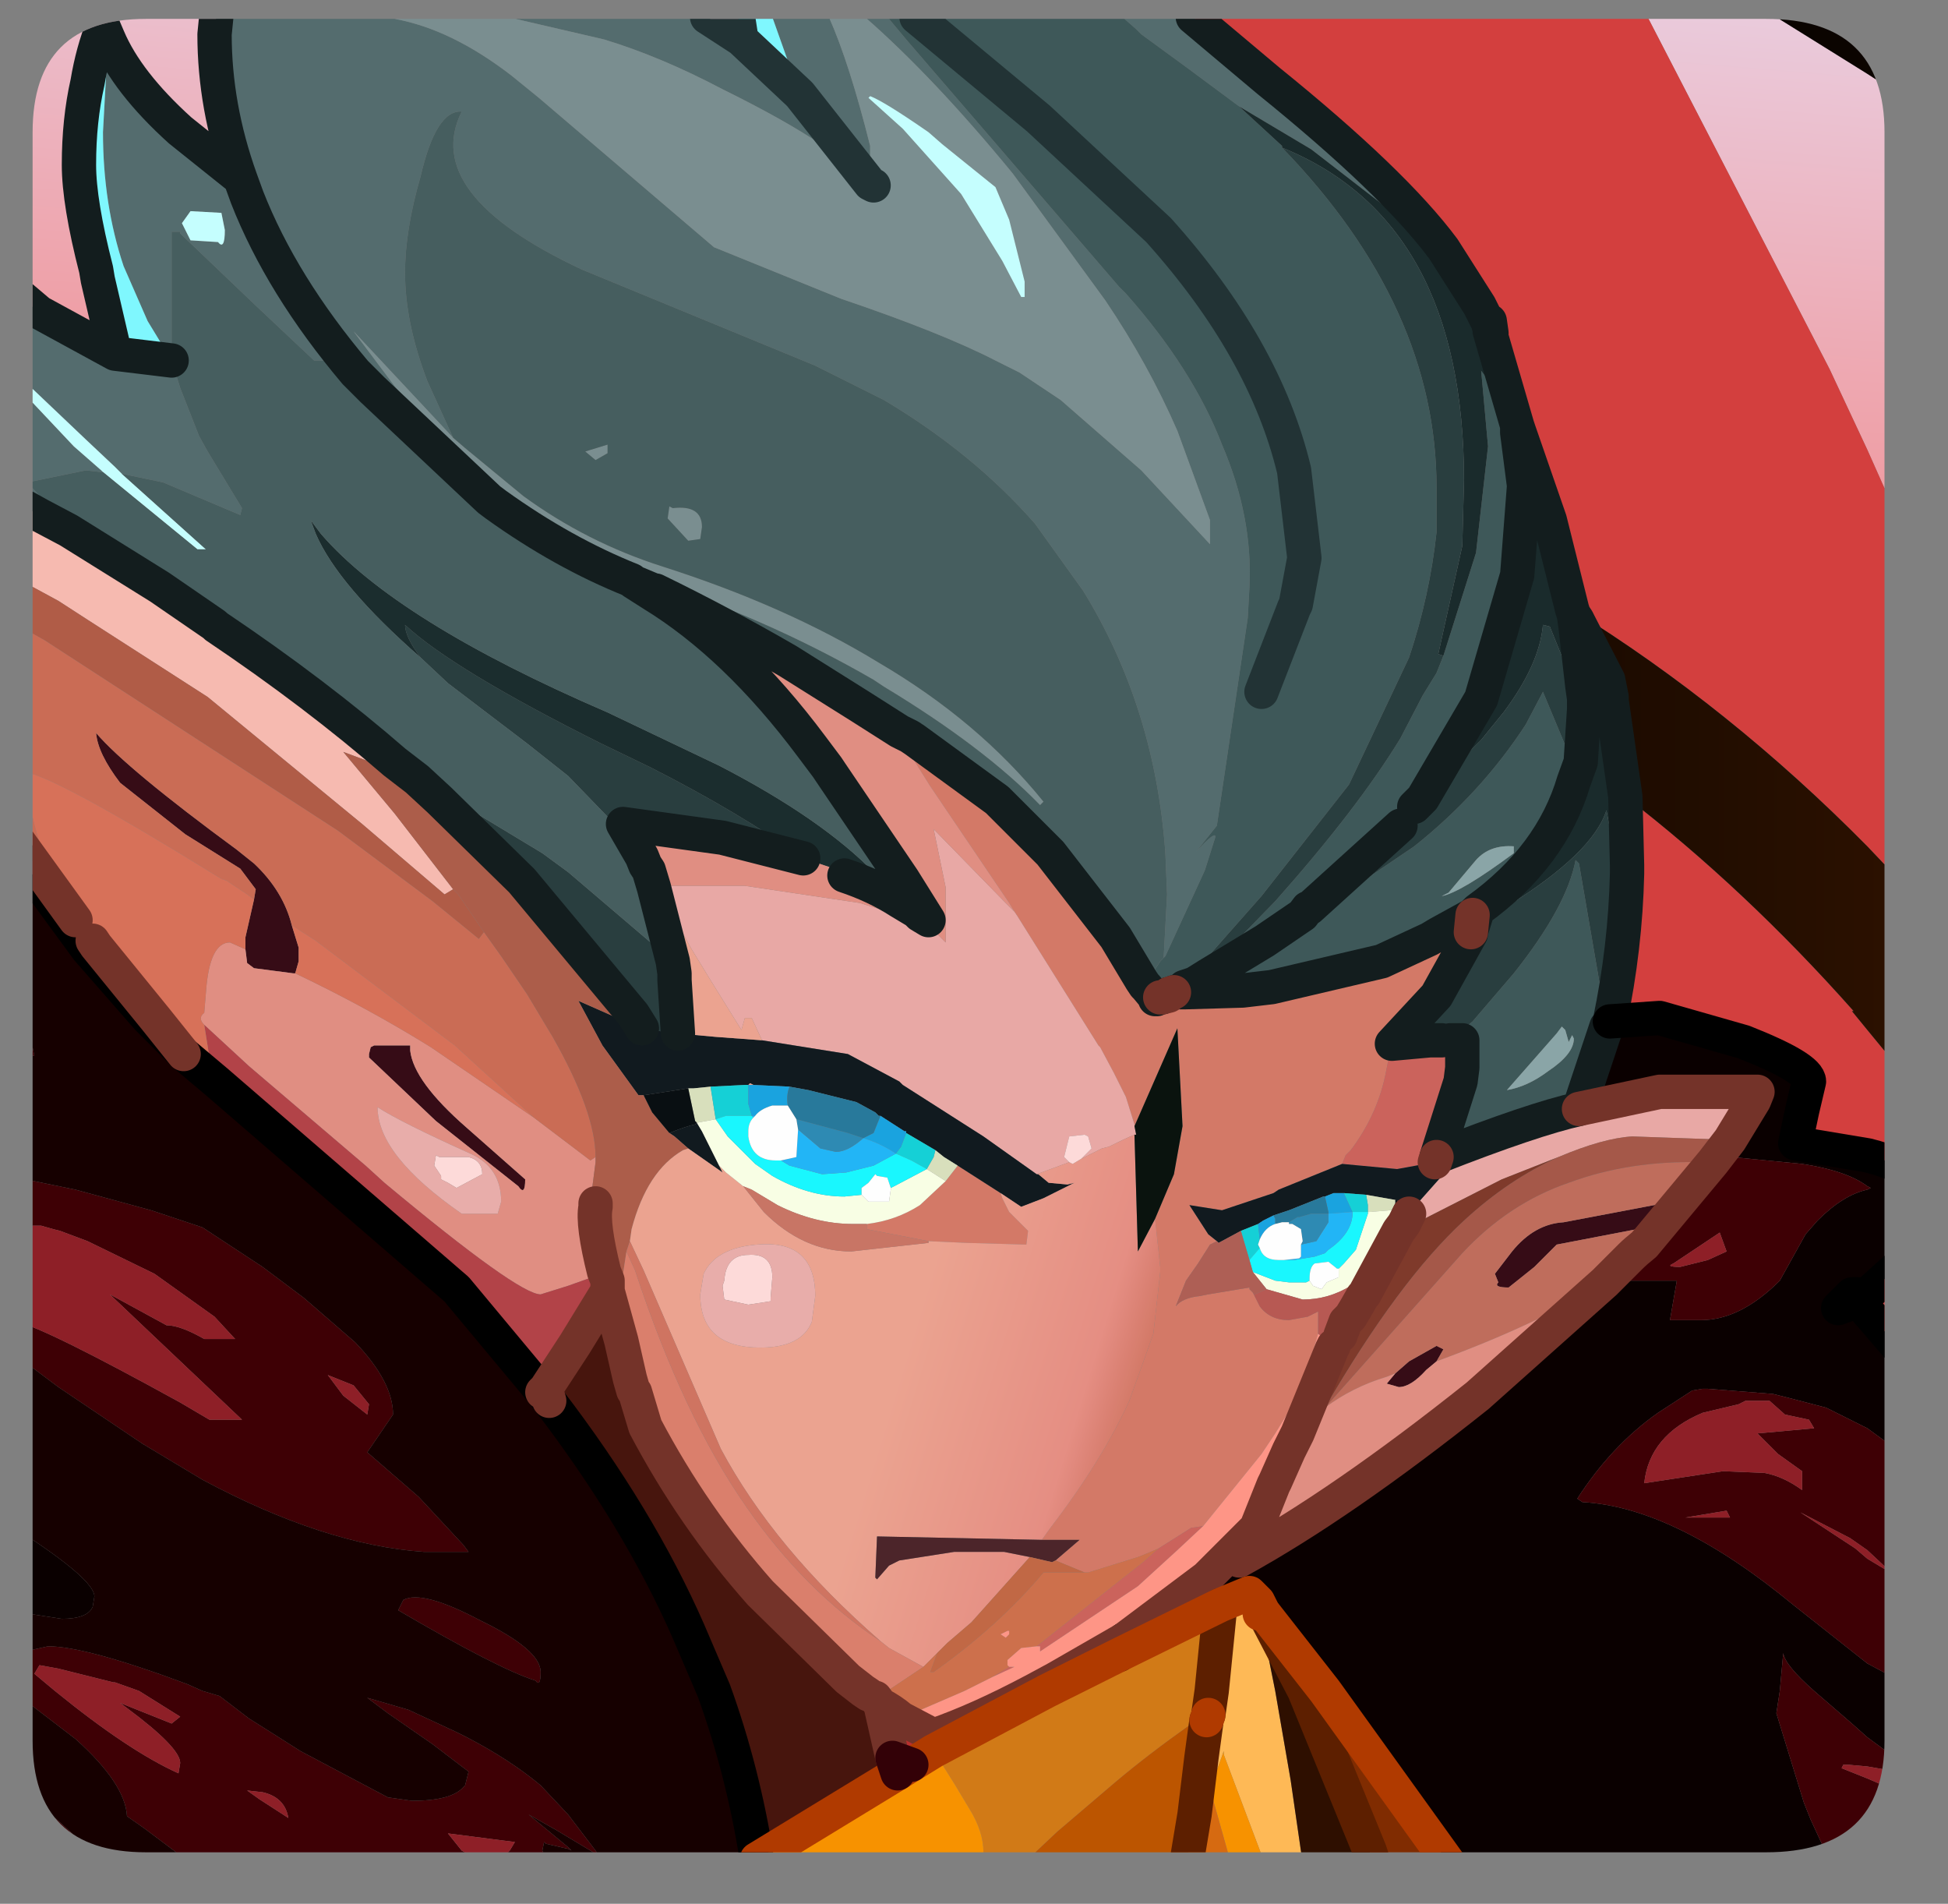 <?xml version="1.0" encoding="UTF-8" standalone="no"?>
<svg xmlns:ffdec="https://www.free-decompiler.com/flash" xmlns:xlink="http://www.w3.org/1999/xlink" ffdec:objectType="frame" height="55.45px" width="56.75px" xmlns="http://www.w3.org/2000/svg">
  <rect width="100%" height="100%" fill="#808080" stroke="none"/>
  <g transform="matrix(1.0, 0.0, 0.0, 1.0, 0.95, 0.55)">
    <clipPath id="clipPath0" transform="matrix(1.0, 0.0, 0.0, 1.0, 0.0, 0.0)">
      <path d="M50.5 0.0 Q53.95 0.0 53.95 3.3 L53.95 50.15 Q53.95 53.4 50.5 53.4 L3.3 53.4 Q0.0 53.4 0.0 50.15 L0.0 3.3 Q0.0 0.0 3.3 0.0 L50.5 0.0" fill="#000000" fill-rule="evenodd" stroke="none"/>
    </clipPath>
    <g clip-path="url(#clipPath0)">
      <use ffdec:characterId="4" height="55.45" transform="matrix(1.0, 0.0, 0.0, 1.0, -0.95, -0.55)" width="56.75" xlink:href="#shape1"/>
    </g>
    <use ffdec:characterId="5" height="53.4" transform="matrix(1.0, 0.0, 0.0, 1.0, 0.0, 0.0)" width="53.95" xlink:href="#shape2"/>
  </g>
  <defs>
    <g id="shape1" transform="matrix(1.0, 0.0, 0.0, 1.0, 0.95, 0.55)">
      <path d="M5.35 -0.05 L10.85 -0.05 10.55 0.0 Q12.2 0.3 13.95 1.65 L14.75 2.3 19.85 6.65 23.55 8.15 Q26.5 9.15 28.05 9.95 L28.75 10.3 29.95 11.1 32.3 13.15 34.3 15.3 34.3 14.6 33.35 12.0 Q32.5 10.05 31.25 8.2 L28.55 4.5 Q26.25 1.7 24.25 -0.05 L24.9 -0.05 24.95 0.0 25.45 0.6 31.65 7.8 31.85 8.0 Q33.8 10.2 34.65 12.4 35.55 14.5 35.45 16.55 L35.4 17.45 34.5 23.5 33.9 24.25 Q34.5 23.6 34.45 23.85 L34.15 24.8 33.0 27.3 32.95 27.35 33.05 25.5 33.0 24.3 Q32.7 20.05 30.6 16.65 L29.2 14.7 Q27.4 12.65 24.8 11.1 L22.8 10.1 16.0 7.3 Q11.3 5.1 12.5 2.7 11.75 2.65 11.3 4.6 10.85 6.15 10.85 7.4 10.85 8.85 11.5 10.55 L12.25 12.2 10.8 10.65 9.35 9.1 10.55 10.7 12.55 13.05 13.15 13.65 13.4 14.0 13.5 14.15 13.3 14.0 9.9 10.8 9.4 10.3 Q7.25 7.75 6.25 5.2 L6.05 4.65 6.25 5.2 Q7.25 7.75 9.4 10.3 L9.15 10.2 8.75 9.95 8.2 9.95 6.5 8.35 4.3 6.25 4.3 6.2 4.05 6.2 4.05 9.4 4.05 9.95 3.35 8.8 2.65 7.2 Q2.05 5.4 2.05 3.3 L2.2 0.55 Q2.75 1.85 4.3 3.25 L6.05 4.65 Q5.3 2.55 5.3 0.45 L5.35 -0.05 M13.85 -0.05 L19.65 -0.05 20.65 0.6 20.7 0.65 22.35 2.2 21.55 -0.05 23.2 -0.05 Q23.8 1.3 24.4 3.7 L24.4 4.8 24.5 4.85 24.3 4.9 Q23.75 3.85 20.1 2.05 18.3 1.1 16.65 0.6 L13.85 -0.05 M31.75 -0.05 L33.8 -0.05 36.0 1.8 Q39.65 4.75 41.1 6.7 L42.15 8.35 Q41.6 7.45 39.9 5.85 L37.25 3.8 35.15 2.55 33.6 1.4 32.3 0.45 32.15 0.3 31.75 -0.05 M-0.45 14.1 L-0.45 10.7 1.2 12.45 2.0 13.15 2.05 13.2 2.0 13.2 1.55 13.15 -0.15 13.5 0.25 13.95 1.05 14.9 0.2 14.45 -0.25 14.2 -0.45 14.1 M-0.45 10.35 L-0.45 8.0 0.2 8.55 2.4 9.75 4.05 9.95 4.3 10.75 4.85 12.15 5.1 12.6 6.1 14.25 6.05 14.45 3.8 13.5 2.6 13.25 2.4 13.05 1.55 12.25 -0.45 10.35 M42.45 8.8 L42.45 9.05 42.4 8.85 42.45 8.8 M44.95 17.7 L44.9 17.35 45.0 17.5 45.05 17.6 44.95 17.7 M32.4 28.15 L32.3 28.0 32.45 28.05 32.4 28.15 M24.4 4.8 L22.35 2.2 24.4 4.8 M5.5 5.65 L4.6 5.6 4.35 5.95 4.6 6.45 5.4 6.5 Q5.6 6.75 5.6 6.15 L5.5 5.65 M33.55 28.2 L33.45 28.3 33.4 28.3 33.55 28.2" fill="#546c6e" fill-rule="evenodd" stroke="none"/>
      <path d="M13.15 13.65 L12.55 13.05 10.55 10.7 9.35 9.1 10.8 10.65 12.25 12.2 12.6 12.5 14.3 13.9 Q16.15 15.25 18.35 15.95 21.95 17.1 24.65 18.75 27.55 20.45 29.45 22.8 L29.35 22.9 Q27.7 21.2 24.8 19.45 L24.5 19.25 Q21.3 17.4 17.65 16.25 15.4 15.6 13.55 14.0 L13.15 13.65 M24.25 -0.05 Q26.25 1.7 28.55 4.5 L31.25 8.2 Q32.5 10.05 33.35 12.0 L34.3 14.6 34.3 15.3 32.3 13.15 29.95 11.1 28.75 10.3 28.05 9.95 Q26.5 9.15 23.55 8.15 L19.85 6.65 14.75 2.3 13.95 1.65 Q12.2 0.3 10.55 0.0 L10.85 -0.05 13.85 -0.05 16.65 0.6 Q18.3 1.1 20.1 2.05 23.75 3.85 24.3 4.9 L24.5 4.85 24.4 4.8 24.4 3.7 Q23.8 1.3 23.2 -0.05 L24.25 -0.05 M26.1 3.3 Q24.8 2.4 24.4 2.25 L24.35 2.3 25.35 3.2 27.05 5.1 28.25 7.05 28.8 8.1 28.9 8.1 28.9 7.65 28.45 5.85 28.05 4.9 26.5 3.65 26.1 3.3 M16.75 12.65 L16.4 12.85 16.1 12.6 16.75 12.4 16.75 12.65 M18.5 14.55 L18.55 14.2 18.65 14.25 Q19.5 14.15 19.5 14.8 L19.45 15.15 19.1 15.2 18.5 14.55" fill="#7a8f91" fill-rule="evenodd" stroke="none"/>
      <path d="M32.95 27.35 L33.0 27.3 34.15 24.8 34.45 23.85 Q34.5 23.6 33.9 24.25 L34.5 23.5 35.4 17.45 35.45 16.55 Q35.55 14.5 34.65 12.4 33.8 10.2 31.85 8.0 L31.65 7.8 25.45 0.6 24.95 0.0 24.9 -0.05 25.75 -0.05 31.75 -0.05 32.15 0.3 32.3 0.45 33.6 1.4 35.15 2.55 36.4 3.7 36.4 3.75 Q40.9 8.4 40.9 13.65 L40.9 14.95 Q40.7 16.8 40.1 18.6 L38.35 22.3 35.8 25.55 33.9 27.7 33.5 28.15 33.55 28.2 33.85 28.1 34.2 27.8 34.3 27.65 36.2 25.7 Q38.6 23.0 39.85 20.95 L40.5 19.7 40.9 19.05 41.1 18.55 42.05 15.55 42.4 12.45 42.2 10.25 42.8 11.05 43.2 11.85 43.25 11.85 43.3 12.0 43.25 12.05 43.45 13.6 43.25 16.2 42.2 19.8 40.5 22.7 40.25 22.95 39.85 23.5 37.2 25.9 37.15 25.9 37.3 26.1 40.25 24.1 Q42.2 22.55 43.5 20.55 L44.0 19.6 44.75 21.4 44.9 22.2 Q44.25 24.4 42.1 25.95 L41.95 26.1 40.95 26.65 40.7 26.8 39.3 27.45 36.1 28.2 35.25 28.3 33.55 28.35 33.55 28.2 33.4 28.3 33.3 28.35 33.25 28.35 33.1 28.4 32.9 28.5 32.85 28.5 32.75 28.55 32.7 28.55 32.7 28.5 32.45 28.2 32.4 28.15 32.45 28.05 32.85 27.45 32.95 27.35 M35.8 19.6 L36.75 17.15 36.8 17.05 37.05 15.7 36.75 13.15 Q35.9 9.6 32.8 6.15 L29.3 2.9 25.75 -0.05 29.3 2.9 32.8 6.15 Q35.9 9.6 36.75 13.15 L37.05 15.7 36.8 17.05 36.75 17.15 35.8 19.6 M43.25 12.05 L43.25 11.85 43.25 12.05 M37.15 25.9 L37.0 26.1 35.9 26.85 34.25 27.85 33.85 28.1 34.25 27.85 35.9 26.85 37.0 26.1 37.15 25.9 M41.3 29.75 L41.95 29.2 43.15 27.8 Q44.7 25.85 44.95 24.5 L45.05 24.6 45.85 29.25 45.85 29.3 45.9 29.3 45.85 29.35 45.05 31.75 Q43.7 32.05 40.9 33.15 L41.6 30.95 41.65 30.55 41.65 29.75 41.3 29.75 M43.15 24.1 Q42.45 24.05 42.05 24.5 L41.25 25.45 41.05 25.55 Q41.6 25.45 43.15 24.3 L43.15 24.1 M44.4 29.55 L42.95 31.2 Q43.55 31.1 44.15 30.65 44.9 30.15 44.9 29.7 L44.85 29.6 44.75 29.8 44.65 29.45 44.55 29.35 44.4 29.55" fill="#3e5859" fill-rule="evenodd" stroke="none"/>
      <path d="M20.55 -0.05 L21.55 -0.05 22.35 2.2 20.7 0.65 20.65 0.6 20.55 -0.05 M2.2 0.55 L2.05 3.3 Q2.05 5.4 2.65 7.2 L3.35 8.8 4.05 9.95 2.4 9.75 1.9 7.6 1.85 7.3 Q1.35 5.35 1.35 4.25 1.35 2.95 1.6 1.85 1.75 0.95 2.05 0.2 L2.2 0.55" fill="#7ff8ff" fill-rule="evenodd" stroke="none"/>
      <path d="M5.35 -0.05 L5.3 0.45 Q5.3 2.55 6.05 4.65 L4.3 3.25 Q2.75 1.85 2.2 0.55 L2.05 0.2 Q1.75 0.95 1.6 1.85 1.35 2.95 1.35 4.25 1.35 5.35 1.85 7.3 L1.9 7.6 2.4 9.75 0.2 8.55 -0.45 8.0 -0.45 -0.05 5.35 -0.05 M19.65 -0.05 L20.55 -0.05 20.65 0.6 19.65 -0.05 M47.05 -0.05 L50.8 -0.05 53.45 1.6 55.3 2.8 55.3 16.7 53.45 12.55 52.35 10.2 47.05 -0.05 M-0.45 24.3 L-0.45 23.9 1.25 26.25 1.75 26.85 1.85 27.0 1.6 27.1 -0.45 24.3 M3.6 29.15 L4.4 30.15 3.5 29.25 3.6 29.15" fill="url(#gradient0)" fill-rule="evenodd" stroke="none"/>
      <path d="M50.8 -0.05 L55.3 -0.05 55.3 2.8 53.45 1.6 50.8 -0.05" fill="url(#gradient1)" fill-rule="evenodd" stroke="none"/>
      <path d="M42.15 8.35 L41.1 6.7 Q39.65 4.75 36.0 1.8 L33.8 -0.05 47.05 -0.05 52.35 10.2 53.45 12.55 55.3 16.7 55.3 26.05 53.45 24.1 Q49.45 20.05 44.85 17.2 L44.2 14.6 43.3 12.0 43.25 11.85 42.45 9.1 42.45 9.05 42.45 8.8 42.4 8.85 42.15 8.35 M55.3 31.7 L55.3 33.9 Q54.3 33.3 53.45 33.1 L51.35 32.75 51.55 31.8 51.75 30.95 Q51.75 30.55 49.85 29.8 L47.4 29.1 45.95 29.2 Q46.4 27.05 46.45 24.9 L46.45 24.65 46.4 22.65 Q49.9 25.35 53.05 28.9 L53.0 28.9 53.45 29.45 55.3 31.7 M55.3 35.0 L55.3 39.8 53.45 37.65 53.2 37.35 53.15 37.35 52.6 37.55 53.0 37.15 53.2 37.15 53.3 37.25 53.4 37.15 53.45 37.15 54.5 36.2 55.3 35.0 M42.45 8.8 L42.5 9.15 42.45 9.1 42.5 9.15 42.45 8.8 M41.95 26.1 L42.1 25.95 41.9 26.6 41.95 26.1 M33.1 28.4 L33.1 28.45 32.9 28.5 33.1 28.4 M14.85 40.0 L14.95 39.9 15.05 40.25 14.85 40.0" fill="#d43f3e" fill-rule="evenodd" stroke="none"/>
      <path d="M35.15 2.55 L37.25 3.8 39.9 5.85 Q41.6 7.45 42.15 8.35 L42.4 8.85 42.45 9.05 42.45 9.1 43.25 11.85 43.2 11.85 42.8 11.05 42.2 10.25 42.4 12.45 42.05 15.55 41.1 18.55 40.95 18.5 41.65 15.35 41.7 13.45 Q41.7 5.9 36.4 3.75 L36.4 3.7 35.15 2.55 M43.25 12.05 L43.3 12.0 44.2 14.6 44.85 17.2 44.9 17.35 44.95 17.7 45.05 17.6 45.9 19.25 46.0 19.75 46.0 19.85 46.4 22.65 46.45 24.65 46.35 24.75 46.0 23.85 45.85 23.05 Q45.45 24.3 42.95 25.85 42.45 26.25 41.9 26.6 L42.1 25.95 Q44.25 24.4 44.9 22.2 L45.1 21.65 45.2 20.1 45.2 20.0 45.15 20.05 44.2 17.7 44.0 17.65 Q43.9 18.8 42.85 20.2 L42.2 21.0 40.5 22.7 42.2 19.8 43.25 16.2 43.45 13.6 43.25 12.05 M44.95 17.7 L45.15 19.45 45.2 19.8 45.2 20.0 45.2 19.8 45.15 19.45 44.95 17.7" fill="#1a2b2c" fill-rule="evenodd" stroke="none"/>
      <path d="M40.5 22.7 L42.2 21.0 42.85 20.2 Q43.9 18.8 44.0 17.65 L44.2 17.7 45.15 20.05 45.2 20.1 45.1 21.65 44.9 22.2 44.75 21.4 44.0 19.6 43.5 20.55 Q42.2 22.55 40.25 24.1 L37.3 26.1 37.15 25.9 37.2 25.9 39.85 23.5 40.25 22.95 40.5 22.7 M36.4 3.75 Q41.7 5.9 41.7 13.45 L41.65 15.35 40.95 18.5 41.1 18.55 40.9 19.05 40.5 19.7 39.85 20.95 Q38.6 23.0 36.2 25.7 L34.3 27.65 34.2 27.8 33.85 28.1 33.55 28.2 33.5 28.15 33.9 27.7 35.8 25.55 38.35 22.3 40.1 18.6 Q40.7 16.8 40.9 14.95 L40.9 13.65 Q40.9 8.4 36.4 3.75 M45.9 29.3 L45.85 29.3 45.85 29.25 45.05 24.6 44.95 24.5 Q44.7 25.85 43.15 27.8 L41.95 29.2 41.3 29.75 41.05 29.75 40.7 29.75 39.6 29.85 40.9 28.45 41.9 26.65 41.9 26.6 Q42.45 26.25 42.95 25.85 45.45 24.3 45.85 23.05 L46.0 23.85 46.35 24.75 46.35 24.8 46.45 24.65 46.45 24.9 Q46.4 27.05 45.95 29.2 L45.9 29.3 M22.45 24.45 L20.1 23.85 17.2 23.45 17.1 23.6 15.6 22.05 14.4 21.1 12.1 19.35 11.3 18.6 Q10.85 18.0 10.85 17.65 12.25 18.95 16.55 21.1 L18.0 21.8 Q20.65 23.15 22.45 24.45 M11.2 22.15 L11.3 22.1 12.2 22.7 14.85 24.3 15.6 24.85 18.65 27.45 18.7 27.8 18.7 28.0 18.8 29.55 18.7 29.55 17.75 29.4 17.5 29.0 14.25 25.1 11.85 22.75 11.2 22.15" fill="#293e3f" fill-rule="evenodd" stroke="none"/>
      <path d="M55.3 26.05 L55.3 31.7 53.45 29.45 53.0 28.9 53.05 28.9 Q49.9 25.35 46.4 22.65 L46.0 19.85 46.0 19.75 45.9 19.25 45.05 17.6 45.0 17.5 44.9 17.35 44.85 17.2 Q49.45 20.05 53.45 24.1 L55.3 26.05" fill="url(#gradient2)" fill-rule="evenodd" stroke="none"/>
      <path d="M45.15 20.05 L45.2 20.0 45.2 20.1 45.15 20.05 M46.45 24.65 L46.35 24.8 46.35 24.75 46.45 24.65 M23.65 24.95 L23.2 24.7 22.45 24.45 Q20.65 23.15 18.0 21.8 L16.55 21.1 Q12.25 18.95 10.85 17.65 10.85 18.0 11.3 18.6 8.9 16.5 8.25 15.0 L8.1 14.6 8.4 15.0 Q10.6 17.55 16.75 20.2 L20.0 21.75 Q23.0 23.3 24.55 24.9 L25.25 25.7 Q24.55 25.25 23.65 24.95" fill="#1b2d2e" fill-rule="evenodd" stroke="none"/>
      <path d="M43.15 24.1 L43.15 24.3 Q41.6 25.45 41.05 25.55 L41.25 25.45 42.05 24.5 Q42.45 24.05 43.15 24.1 M44.4 29.55 L44.55 29.35 44.65 29.45 44.75 29.8 44.85 29.6 44.9 29.7 Q44.9 30.15 44.15 30.65 43.55 31.1 42.95 31.2 L44.4 29.55" fill="#8ba6a8" fill-rule="evenodd" stroke="none"/>
      <path d="M55.3 33.9 L55.3 35.0 54.5 36.2 53.45 37.15 53.4 37.15 53.3 37.25 53.2 37.15 53.0 37.15 52.6 37.55 53.15 37.35 53.2 37.35 53.45 37.65 55.3 39.8 55.3 42.4 53.45 41.05 52.25 40.45 51.1 40.15 50.7 40.05 48.8 39.9 48.65 39.9 48.35 39.95 47.35 40.6 Q46.0 41.55 45.0 43.1 L45.15 43.2 Q47.85 43.35 51.3 46.2 L53.45 47.9 54.85 48.65 55.0 48.7 55.2 48.8 55.3 48.85 55.3 51.3 54.9 51.15 54.4 50.75 53.45 50.05 53.0 49.65 51.9 48.7 Q51.05 47.95 51.0 47.6 L50.9 48.7 50.8 49.35 51.6 51.95 51.8 52.45 52.7 54.4 49.75 54.4 46.6 53.85 45.6 54.05 45.3 54.2 45.65 54.4 41.75 54.4 37.65 48.7 35.85 46.4 35.7 46.1 35.45 45.85 34.6 46.2 31.65 47.65 31.8 47.2 34.2 45.4 35.65 43.95 35.15 44.9 Q38.15 43.25 42.1 40.1 L45.8 36.8 45.85 36.75 47.9 36.75 47.7 37.9 48.6 37.9 Q49.75 37.9 50.9 36.75 L51.65 35.4 52.0 35.0 Q52.75 34.25 53.45 34.1 L53.55 34.05 53.45 34.0 Q52.85 33.55 51.55 33.35 L49.5 33.15 49.5 32.75 50.0 32.2 50.25 31.5 50.15 31.5 50.25 31.25 47.4 31.25 45.05 31.75 45.85 29.35 45.9 29.3 45.95 29.2 47.4 29.1 49.85 29.8 Q51.75 30.55 51.75 30.95 L51.55 31.8 51.35 32.75 53.45 33.1 Q54.3 33.3 55.3 33.9 M1.45 54.4 L-0.45 54.4 -0.45 51.15 0.05 51.85 -0.15 51.85 -0.15 52.7 1.45 54.4 M-0.45 46.4 L-0.45 44.0 Q1.8 45.45 1.8 45.95 L1.75 46.25 Q1.6 46.6 0.85 46.6 L-0.45 46.4 M38.3 37.95 L38.45 37.8 38.5 37.95 38.3 37.95" fill="#0a0000" fill-rule="evenodd" stroke="none"/>
      <path d="M55.3 42.4 L55.3 48.85 55.2 48.8 55.0 48.7 54.85 48.65 53.45 47.9 51.3 46.2 Q47.85 43.35 45.15 43.2 L45.0 43.1 Q46.0 41.55 47.35 40.6 L48.35 39.95 48.65 39.9 48.8 39.9 50.7 40.05 51.1 40.15 52.25 40.45 53.45 41.05 55.3 42.4 M55.3 52.05 L55.3 54.4 52.7 54.4 51.8 52.45 51.6 51.95 50.8 49.35 50.9 48.7 51.0 47.6 Q51.05 47.95 51.9 48.7 L53.0 49.65 53.45 50.05 54.4 50.75 54.9 51.15 53.45 50.9 52.9 50.85 52.75 50.85 52.7 50.95 52.95 51.05 53.45 51.25 55.3 52.05 M49.75 54.4 L45.65 54.4 45.3 54.2 45.6 54.05 46.6 53.85 49.75 54.4 M17.0 54.4 L16.9 54.4 16.85 54.3 17.0 54.4 M15.4 54.4 L5.4 54.4 5.2 54.25 4.65 53.75 3.25 52.7 2.75 52.35 Q2.7 51.4 1.25 50.1 L-0.45 48.8 -0.45 47.6 0.45 47.4 Q1.55 47.4 4.5 48.5 L4.95 48.7 5.45 48.85 6.3 49.5 7.25 50.1 7.8 50.45 10.35 51.8 11.05 51.9 Q12.2 51.9 12.55 51.5 L12.6 51.45 12.7 51.05 11.65 50.25 10.35 49.35 9.75 48.9 10.95 49.25 12.35 49.9 12.65 50.05 Q13.9 50.7 14.8 51.45 L15.6 52.3 16.4 53.35 16.5 53.5 15.25 52.75 14.45 52.3 15.6 53.25 15.7 53.35 15.6 53.3 14.95 53.15 14.9 53.1 14.85 53.35 15.4 54.4 M3.05 54.4 L1.45 54.4 -0.15 52.7 -0.15 51.85 0.05 51.85 1.65 53.3 3.05 54.4 M-0.45 38.95 L-0.45 37.95 Q0.4 38.15 4.3 40.3 L5.15 40.8 6.1 40.8 2.25 37.15 3.9 38.05 Q4.3 38.05 5.0 38.45 L5.9 38.45 5.3 37.8 3.55 36.55 1.6 35.6 0.8 35.3 0.6 35.25 0.25 35.15 -0.45 35.15 -0.45 33.75 1.25 34.1 3.45 34.7 4.95 35.2 6.7 36.35 7.9 37.25 8.65 37.9 9.4 38.55 Q10.5 39.7 10.5 40.65 L9.75 41.75 11.25 43.05 12.55 44.45 12.7 44.65 11.4 44.65 Q8.5 44.45 4.95 42.55 L3.2 41.5 0.75 39.85 -0.45 38.95 M-0.45 37.85 L-0.45 37.1 -0.35 37.65 -0.45 37.85 M-0.45 29.0 L-0.45 28.7 -0.3 29.15 -0.45 29.0 M50.15 31.5 L50.25 31.5 50.0 32.2 49.5 32.75 49.5 33.15 51.55 33.35 Q52.85 33.55 53.45 34.0 L53.55 34.05 53.45 34.1 Q52.75 34.25 52.0 35.0 L51.65 35.4 50.9 36.75 Q49.75 37.9 48.6 37.9 L47.7 37.9 47.9 36.75 45.85 36.75 46.55 36.05 47.05 35.7 46.95 35.7 48.95 33.3 49.45 32.65 50.15 31.5 M48.0 36.35 L48.8 36.15 49.35 35.9 49.15 35.35 47.8 36.25 Q47.55 36.35 48.0 36.35 M49.9 40.25 L49.7 40.35 48.65 40.6 Q47.1 41.25 46.95 42.65 L49.25 42.3 50.45 42.35 Q51.0 42.45 51.55 42.85 L51.55 42.3 50.85 41.8 50.25 41.2 51.9 41.05 51.75 40.8 51.05 40.65 50.6 40.25 49.9 40.25 M48.15 43.65 L49.45 43.65 49.35 43.45 48.15 43.65 M53.45 44.6 L52.95 44.25 51.5 43.5 53.1 44.55 53.45 44.85 54.2 45.3 53.45 44.6 M0.0 29.95 L0.05 30.2 -0.15 30.2 -0.2 30.0 0.0 29.95 M9.05 40.1 L9.75 40.65 9.8 40.35 9.35 39.8 8.6 39.5 9.05 40.1 M0.65 48.7 Q2.8 50.45 4.25 51.1 L4.3 50.8 Q4.3 50.35 2.75 49.2 L2.55 49.05 4.05 49.65 4.3 49.45 3.1 48.7 2.4 48.45 2.35 48.45 0.75 48.05 0.2 47.95 0.05 48.2 0.65 48.7 M14.65 48.4 Q13.55 48.05 10.65 46.35 L10.8 46.05 Q11.35 45.75 13.05 46.65 14.8 47.5 14.8 48.15 14.8 48.6 14.65 48.4 M12.5 53.35 L13.05 53.65 13.75 53.5 13.9 53.35 14.05 53.1 13.65 53.05 12.1 52.85 12.5 53.35 M6.7 51.65 L6.25 51.6 6.6 51.85 7.45 52.4 Q7.35 51.8 6.7 51.65" fill="#3e0005" fill-rule="evenodd" stroke="none"/>
      <path d="M41.9 26.6 L41.9 26.65 40.9 28.45 39.6 29.85 39.6 29.8 39.45 30.55 39.4 30.8 Q39.15 31.95 38.4 32.95 L38.25 33.1 38.15 33.35 36.3 34.1 36.15 34.2 34.65 34.7 33.7 34.55 34.25 35.4 34.5 35.6 34.3 35.7 33.95 36.25 33.6 36.75 33.3 37.5 Q33.5 37.25 34.0 37.2 L34.25 37.15 35.45 36.95 35.45 37.0 35.55 37.1 35.75 37.5 Q36.05 37.9 36.6 37.9 L37.15 37.8 37.45 37.65 37.45 38.3 37.1 39.5 37.0 39.9 36.2 41.2 35.8 41.8 34.1 43.9 33.75 43.95 32.8 44.55 32.45 44.7 32.2 44.8 30.75 45.25 30.65 45.25 29.8 44.9 30.5 44.3 29.4 44.3 29.65 43.95 Q31.15 42.0 31.95 40.25 L32.65 38.3 32.85 36.5 32.85 36.35 32.7 34.95 33.25 33.65 33.5 32.25 33.35 29.4 32.1 32.25 32.1 32.2 31.85 31.4 31.5 30.7 31.1 29.95 31.05 29.9 28.7 26.15 28.6 26.0 28.45 25.75 26.15 22.35 25.4 21.15 25.7 21.0 28.1 22.75 29.65 24.3 31.55 26.75 32.3 28.0 32.4 28.15 32.45 28.2 32.7 28.5 32.7 28.55 32.75 28.55 32.85 28.5 32.9 28.5 33.1 28.45 33.1 28.4 33.25 28.35 33.3 28.35 33.4 28.35 33.55 28.35 35.25 28.3 36.1 28.2 39.3 27.45 40.7 26.8 40.95 26.65 41.95 26.1 41.9 26.6 M40.1 34.8 L39.95 35.1 39.95 35.05 40.1 34.8 M26.95 33.4 L28.2 34.2 28.25 34.35 28.45 34.75 29.0 35.3 28.95 35.7 27.2 35.65 26.1 35.6 24.55 35.3 24.3 35.25 24.3 35.1 Q25.15 35.0 25.85 34.55 L26.6 33.85 26.95 33.4" fill="#d47967" fill-rule="evenodd" stroke="none"/>
      <path d="M41.3 29.75 L41.65 29.75 41.65 30.55 41.6 30.95 40.9 33.15 40.85 33.3 39.75 33.5 38.15 33.35 38.25 33.1 38.4 32.95 Q39.15 31.95 39.4 30.8 L39.45 30.55 39.6 29.8 39.6 29.85 40.7 29.75 41.05 29.75 41.3 29.75 M32.8 44.55 L33.75 43.95 34.1 43.9 33.35 44.6 32.2 45.65 29.35 47.55 29.35 47.4 29.25 47.4 32.35 44.95 32.8 44.55 M27.95 48.3 L28.45 48.0 28.6 48.0 27.95 48.3" fill="#cc635c" fill-rule="evenodd" stroke="none"/>
      <path d="M40.9 33.15 Q43.7 32.05 45.05 31.75 L47.4 31.25 50.25 31.25 50.15 31.5 49.45 32.65 46.6 32.55 Q45.75 32.6 44.45 33.15 L42.8 33.8 40.05 35.2 39.95 35.1 40.1 34.8 40.25 34.55 40.3 34.55 41.1 33.65 41.65 33.05 40.85 33.3 40.9 33.15 M28.6 26.0 L28.7 26.15 31.05 29.9 31.1 29.95 31.5 30.7 31.85 31.4 32.1 32.2 32.1 32.25 32.15 32.5 32.1 32.5 Q31.85 32.6 31.35 32.85 L31.15 32.9 31.05 32.95 30.55 33.2 30.85 32.9 30.75 32.55 30.65 32.5 30.2 32.55 30.05 33.15 30.2 33.3 Q29.65 33.5 29.25 33.65 L27.7 32.55 25.35 31.05 25.25 30.95 23.75 30.15 21.25 29.75 20.95 29.1 20.75 29.1 20.65 29.45 19.75 28.0 19.2 27.1 18.45 25.75 18.2 25.25 20.75 25.25 24.1 25.75 25.7 26.25 26.0 26.35 26.05 26.35 26.6 26.9 26.6 25.45 26.6 25.3 26.25 23.6 28.3 25.7 28.6 26.0" fill="#e9a9a6" fill-rule="evenodd" stroke="none"/>
      <path d="M34.5 35.6 L34.25 35.4 33.7 34.55 34.65 34.7 36.15 34.2 36.3 34.1 38.15 33.35 39.75 33.5 40.85 33.3 41.65 33.05 41.1 33.65 40.3 34.55 40.25 34.55 40.2 34.55 39.9 34.45 39.7 34.4 38.85 34.25 38.2 34.2 37.9 34.2 37.65 34.3 37.6 34.3 36.6 34.7 36.15 34.85 35.85 35.0 35.7 35.1 35.2 35.3 34.55 35.65 34.5 35.6 M17.8 31.35 L17.65 31.35 16.6 29.9 15.9 28.6 17.6 29.35 17.75 29.4 18.7 29.55 18.8 29.55 19.9 29.65 21.25 29.75 23.75 30.15 25.25 30.95 25.35 31.05 27.7 32.55 29.25 33.65 29.3 33.65 29.6 33.9 30.15 33.95 30.35 33.9 30.25 33.95 29.45 34.35 28.8 34.6 28.2 34.2 26.95 33.4 26.55 33.15 26.3 32.95 25.45 32.45 25.45 32.4 25.4 32.4 24.7 31.95 24.65 31.95 24.55 31.85 24.0 31.55 22.6 31.2 22.05 31.1 21.0 31.05 20.9 31.0 20.85 31.05 20.75 31.05 19.75 31.1 19.25 31.15 19.1 31.15 17.8 31.35 M19.35 32.15 L19.5 32.4 19.95 33.3 20.0 33.4 20.1 33.6 19.1 32.9 18.7 32.55 18.55 32.45 Q19.05 32.25 19.3 32.2 L19.35 32.15 M39.6 34.7 L40.1 34.8 39.95 35.05 39.5 35.65 Q39.15 36.0 38.95 36.3 L38.7 36.5 39.2 35.55 39.35 35.25 39.6 34.7" fill="#111a1f" fill-rule="evenodd" stroke="none"/>
      <path d="M42.7 36.8 L42.6 36.55 43.1 35.9 Q43.75 35.1 44.6 35.05 L47.5 34.5 47.6 34.6 47.0 35.2 44.4 35.7 43.75 36.35 43.0 36.95 Q42.55 36.95 42.7 36.8 M39.7 39.45 L40.1 39.1 40.9 38.65 41.1 38.75 40.9 39.1 40.6 39.35 Q40.15 39.85 39.8 39.85 L39.45 39.75 39.7 39.45 M6.45 25.65 L6.5 25.35 6.05 24.75 4.45 23.75 2.55 22.25 Q1.9 21.4 1.85 20.8 2.75 21.85 5.95 24.2 L6.45 24.6 Q7.3 25.4 7.55 26.4 L7.75 27.05 7.75 27.45 7.65 27.8 7.6 27.8 6.45 27.65 6.25 27.5 6.2 27.1 6.2 26.75 6.45 25.65 M11.0 29.9 L11.0 30.05 Q11.1 30.95 12.65 32.3 L14.35 33.8 Q14.35 34.3 14.15 34.0 L11.75 32.1 9.8 30.25 9.8 30.15 9.85 29.95 9.95 29.9 11.0 29.9" fill="#360c16" fill-rule="evenodd" stroke="none"/>
      <path d="M45.85 36.75 L45.8 36.8 Q43.9 38.0 40.9 39.1 L41.1 38.75 40.9 38.65 40.1 39.1 39.7 39.45 39.45 39.55 Q38.45 39.85 37.65 40.45 L41.65 35.95 Q43.0 34.5 44.75 33.9 46.5 33.25 48.6 33.3 L48.95 33.3 46.95 35.7 Q46.7 35.9 46.55 36.05 L45.85 36.75 M39.95 35.1 L40.05 35.2 39.8 35.3 39.95 35.1 M42.7 36.8 Q42.55 36.95 43.0 36.95 L43.75 36.35 44.4 35.7 47.0 35.2 47.6 34.6 47.5 34.5 44.6 35.05 Q43.75 35.1 43.1 35.9 L42.6 36.55 42.7 36.8" fill="#c06d5c" fill-rule="evenodd" stroke="none"/>
      <path d="M44.45 33.15 Q45.75 32.6 46.6 32.55 L49.45 32.65 48.95 33.3 48.6 33.3 Q46.5 33.25 44.75 33.9 43.0 34.5 41.65 35.95 L37.65 40.45 Q39.8 36.75 41.7 35.0 43.0 33.8 44.45 33.15" fill="#a65849" fill-rule="evenodd" stroke="none"/>
      <path d="M40.05 35.2 L42.8 33.8 44.45 33.15 Q43.0 33.8 41.7 35.0 39.8 36.75 37.65 40.45 L37.6 40.45 36.85 41.45 36.75 41.4 36.85 41.2 37.85 38.75 37.9 38.65 38.1 38.35 38.25 37.95 38.4 37.8 38.55 37.55 38.75 37.2 38.8 37.15 39.8 35.3 40.05 35.2 M38.3 37.95 L38.5 37.95 38.45 37.8 38.3 37.95" fill="#803a2b" fill-rule="evenodd" stroke="none"/>
      <path d="M55.3 51.3 L55.3 52.05 53.45 51.25 52.95 51.05 52.7 50.95 52.75 50.85 52.9 50.85 53.45 50.9 54.9 51.15 55.3 51.3 M-0.45 37.95 L-0.45 37.85 -0.35 37.65 -0.45 37.1 -0.45 35.15 0.25 35.15 0.6 35.25 0.8 35.3 1.6 35.6 3.55 36.55 5.3 37.8 5.9 38.45 5.0 38.45 Q4.3 38.05 3.9 38.05 L2.25 37.15 6.1 40.8 5.15 40.8 4.3 40.3 Q0.4 38.15 -0.45 37.95 M46.55 36.05 Q46.7 35.9 46.95 35.7 L47.05 35.7 46.55 36.05 M48.0 36.35 Q47.55 36.35 47.8 36.25 L49.15 35.35 49.35 35.9 48.8 36.15 48.0 36.35 M49.9 40.25 L50.6 40.25 51.05 40.65 51.75 40.8 51.9 41.05 50.25 41.2 50.85 41.8 51.55 42.3 51.55 42.85 Q51.0 42.45 50.45 42.35 L49.25 42.3 46.95 42.65 Q47.1 41.25 48.65 40.6 L49.7 40.35 49.9 40.25 M53.45 44.6 L54.2 45.3 53.45 44.85 53.1 44.55 51.5 43.5 52.95 44.25 53.45 44.6 M48.15 43.65 L49.35 43.45 49.45 43.65 48.15 43.65 M9.05 40.1 L8.6 39.5 9.35 39.8 9.8 40.35 9.75 40.65 9.05 40.1 M0.65 48.7 L0.05 48.2 0.2 47.95 0.75 48.05 2.35 48.45 2.4 48.45 3.1 48.7 4.3 49.45 4.05 49.65 2.55 49.05 2.75 49.2 Q4.3 50.35 4.3 50.8 L4.25 51.1 Q2.8 50.45 0.65 48.7 M6.7 51.65 Q7.35 51.8 7.45 52.4 L6.6 51.85 6.25 51.6 6.7 51.65 M12.5 53.35 L12.1 52.85 13.65 53.05 14.05 53.1 13.9 53.35 13.75 53.5 13.05 53.65 12.5 53.35" fill="#8f1f27" fill-rule="evenodd" stroke="none"/>
      <path d="M45.8 36.8 L42.1 40.1 Q38.15 43.25 35.15 44.9 L35.65 43.95 36.15 42.7 36.2 42.6 36.6 41.7 36.75 41.4 36.85 41.45 37.6 40.45 37.65 40.45 Q38.45 39.85 39.45 39.55 L39.7 39.45 39.45 39.75 39.8 39.85 Q40.15 39.85 40.6 39.35 L40.9 39.1 Q43.9 38.0 45.8 36.8 M25.7 21.0 L25.4 21.15 26.15 22.35 28.45 25.75 28.6 26.0 28.3 25.7 26.25 23.6 26.6 25.3 26.6 25.45 26.6 26.9 26.05 26.35 26.0 26.35 25.7 26.25 24.1 25.75 20.75 25.25 18.2 25.25 18.1 25.3 17.95 24.8 17.85 24.65 17.75 24.4 17.2 23.45 20.1 23.85 22.45 24.45 23.2 24.7 23.65 24.95 Q24.55 25.25 25.25 25.7 L25.75 26.0 25.85 26.1 26.1 26.25 25.35 25.05 23.25 21.95 23.15 21.8 22.7 21.2 Q20.5 18.25 18.05 16.75 L17.5 16.4 18.1 16.65 18.15 16.65 Q20.1 17.6 22.0 18.7 L24.15 20.05 25.25 20.75 25.55 20.9 25.7 21.0 M6.2 27.1 L6.25 27.5 6.45 27.65 7.6 27.8 7.65 27.8 Q9.75 28.8 11.6 29.95 L14.6 32.0 16.25 33.25 16.4 33.15 16.4 33.3 16.25 34.45 16.4 34.5 16.4 34.6 Q16.3 35.1 16.65 36.5 L16.3 36.65 15.6 36.9 14.8 37.15 Q14.15 37.15 10.25 33.9 L9.7 33.4 6.3 30.5 5.0 29.3 Q4.8 29.1 5.0 28.95 L5.05 28.35 Q5.15 26.9 5.75 26.9 L6.2 27.1 M11.0 29.9 L9.95 29.9 9.85 29.95 9.8 30.15 9.8 30.25 11.75 32.1 14.15 34.0 Q14.35 34.3 14.35 33.8 L12.65 32.3 Q11.1 30.95 11.0 30.05 L11.0 29.9 M13.65 34.45 Q13.65 33.45 12.75 33.05 10.75 32.15 10.05 31.7 10.05 33.1 12.5 34.8 L13.55 34.8 13.65 34.45" fill="#e18f83" fill-rule="evenodd" stroke="none"/>
      <path d="M-0.45 10.7 L-0.45 10.35 1.55 12.25 2.4 13.05 2.6 13.25 5.05 15.45 4.8 15.45 2.05 13.2 2.0 13.15 1.2 12.45 -0.45 10.7 M26.1 3.3 L26.5 3.65 28.05 4.9 28.45 5.85 28.9 7.65 28.9 8.1 28.8 8.1 28.25 7.05 27.05 5.1 25.35 3.2 24.35 2.3 24.4 2.25 Q24.8 2.4 26.1 3.3 M5.5 5.65 L5.6 6.15 Q5.6 6.75 5.4 6.5 L4.6 6.45 4.35 5.95 4.6 5.6 5.5 5.65" fill="#c6ffff" fill-rule="evenodd" stroke="none"/>
      <path d="M9.4 10.3 L9.9 10.8 13.3 14.0 13.5 14.15 13.4 14.0 13.15 13.65 13.55 14.0 Q15.4 15.6 17.65 16.25 21.3 17.4 24.5 19.25 L24.8 19.45 Q27.7 21.2 29.35 22.9 L29.45 22.8 Q27.55 20.45 24.65 18.75 21.95 17.1 18.35 15.95 16.15 15.25 14.3 13.9 L12.6 12.5 12.25 12.2 11.5 10.55 Q10.85 8.85 10.85 7.4 10.85 6.15 11.3 4.6 11.75 2.65 12.5 2.7 11.3 5.1 16.0 7.3 L22.8 10.1 24.8 11.1 Q27.4 12.65 29.2 14.7 L30.6 16.65 Q32.7 20.05 33.0 24.3 L33.05 25.5 32.95 27.35 32.85 27.45 32.45 28.05 32.3 28.0 31.55 26.75 29.65 24.3 28.1 22.75 25.7 21.0 25.55 20.9 25.25 20.75 24.15 20.05 22.0 18.7 Q20.1 17.6 18.15 16.65 L18.1 16.65 17.5 16.4 18.05 16.75 Q20.5 18.25 22.7 21.2 L23.15 21.8 23.25 21.95 25.35 25.05 26.1 26.25 25.85 26.1 25.75 26.0 25.25 25.7 24.55 24.9 Q23.0 23.3 20.0 21.75 L16.75 20.2 Q10.6 17.55 8.4 15.0 L8.1 14.6 8.25 15.0 Q8.9 16.5 11.3 18.6 L12.1 19.35 14.4 21.1 15.6 22.05 17.1 23.6 17.2 23.45 17.75 24.4 17.85 24.65 17.95 24.8 18.1 25.3 18.65 27.45 15.6 24.85 14.85 24.3 12.2 22.7 11.3 22.1 11.2 22.15 10.55 21.65 Q8.25 19.65 5.35 17.7 L5.3 17.65 3.7 16.55 1.05 14.9 0.25 13.95 -0.15 13.5 1.55 13.15 2.0 13.2 2.05 13.2 4.8 15.45 5.05 15.45 2.6 13.25 3.8 13.5 6.05 14.45 6.1 14.25 5.1 12.6 4.85 12.15 4.3 10.75 4.05 9.95 4.05 9.4 4.05 6.2 4.3 6.2 4.3 6.25 6.5 8.35 8.2 9.95 8.75 9.95 9.15 10.2 9.4 10.3 M18.5 14.55 L19.1 15.2 19.45 15.15 19.5 14.8 Q19.5 14.15 18.65 14.25 L18.55 14.2 18.5 14.55 M16.75 12.65 L16.75 12.4 16.1 12.6 16.4 12.85 16.75 12.65 M13.5 14.15 Q15.45 15.55 17.45 16.35 L17.5 16.4 17.45 16.35 Q15.45 15.55 13.5 14.15" fill="#465e5f" fill-rule="evenodd" stroke="none"/>
      <path d="M-0.45 16.3 L-0.45 14.1 -0.25 14.2 0.2 14.45 1.05 14.9 3.7 16.55 5.3 17.65 5.35 17.7 Q8.25 19.65 10.55 21.65 L11.2 22.15 9.05 21.35 10.55 23.15 12.25 25.35 12.0 25.5 9.6 23.45 5.1 19.75 1.6 17.5 0.75 16.95 -0.45 16.3" fill="#f7bbb1" fill-rule="evenodd" stroke="none"/>
      <path d="M-0.45 17.65 L-0.45 16.3 0.75 16.95 1.6 17.5 5.1 19.75 9.6 23.45 12.0 25.5 12.25 25.35 12.4 25.5 13.15 26.6 13.0 26.8 11.65 25.7 8.9 23.65 0.35 18.1 -0.45 17.65" fill="#b15c47" fill-rule="evenodd" stroke="none"/>
      <path d="M-0.45 23.9 L-0.45 17.65 0.35 18.1 8.9 23.65 11.65 25.7 13.0 26.8 13.15 26.6 13.65 27.3 14.4 28.4 15.15 29.65 Q16.4 31.85 16.4 33.15 L16.25 33.25 14.6 32.0 12.3 29.9 8.25 26.85 7.55 26.4 Q7.3 25.4 6.45 24.6 L5.95 24.2 Q2.75 21.85 1.85 20.8 1.9 21.4 2.55 22.25 L4.45 23.75 6.05 24.75 6.5 25.35 6.45 25.65 6.25 25.5 5.65 25.1 5.5 25.05 Q0.9 22.2 -0.15 21.95 -0.15 23.85 1.25 26.25 L-0.45 23.9" fill="#cb6c55" fill-rule="evenodd" stroke="none"/>
      <path d="M16.4 33.15 Q16.4 31.85 15.15 29.65 L14.4 28.4 13.65 27.3 13.15 26.6 12.4 25.5 12.25 25.35 10.55 23.15 9.05 21.35 11.2 22.15 11.85 22.75 14.25 25.1 17.5 29.0 17.75 29.4 17.6 29.35 15.9 28.6 16.6 29.9 17.65 31.35 17.8 31.35 18.05 31.85 18.55 32.45 18.7 32.55 19.1 32.9 18.95 32.95 Q17.9 33.55 17.45 35.25 L17.4 35.6 17.3 35.9 17.2 36.55 17.15 38.5 16.75 37.05 16.75 36.75 16.65 36.5 Q16.3 35.1 16.4 34.6 L16.4 34.5 16.25 34.45 16.4 33.3 16.4 33.15" fill="#ad5d4a" fill-rule="evenodd" stroke="none"/>
      <path d="M32.7 34.95 L32.85 36.35 32.85 36.5 32.65 38.3 31.95 40.25 Q31.15 42.0 29.65 43.95 L29.4 44.3 24.6 44.2 24.55 45.4 24.6 45.45 24.95 45.05 25.25 44.9 26.85 44.65 28.3 44.65 29.05 44.8 27.35 46.7 26.65 47.3 26.35 47.6 25.95 48.0 24.95 47.45 24.7 47.25 Q21.6 44.55 20.05 41.65 L17.8 36.45 17.4 35.6 17.45 35.25 Q17.9 33.55 18.95 32.95 L19.1 32.9 20.1 33.6 20.0 33.4 20.2 33.6 20.7 34.0 21.3 34.75 Q22.45 35.9 23.85 35.9 L26.1 35.65 26.1 35.6 27.2 35.65 28.95 35.7 29.0 35.3 28.45 34.75 28.25 34.35 28.2 34.2 28.8 34.6 29.45 34.35 30.25 33.95 30.35 33.9 30.15 33.95 29.6 33.9 29.3 33.65 29.25 33.65 Q29.65 33.5 30.2 33.3 L30.3 33.35 30.55 33.2 31.05 32.95 31.15 32.9 31.35 32.85 Q31.85 32.6 32.1 32.5 L32.2 35.9 32.7 34.95 M18.1 25.3 L18.2 25.25 18.45 25.75 19.2 27.1 19.75 28.0 20.65 29.45 20.75 29.1 20.95 29.1 21.25 29.75 19.9 29.65 18.8 29.55 18.7 28.0 18.7 27.8 18.65 27.45 18.1 25.3 M20.85 31.05 L20.9 31.0 21.0 31.05 20.85 31.05 M19.45 37.15 Q19.45 38.7 21.2 38.7 22.4 38.7 22.7 37.95 L22.8 37.2 Q22.8 35.55 21.1 35.7 19.9 35.8 19.55 36.55 L19.45 37.15" fill="url(#gradient3)" fill-rule="evenodd" stroke="none"/>
      <path d="M30.2 33.3 L30.05 33.15 30.2 32.55 30.65 32.5 30.75 32.55 30.85 32.9 30.55 33.2 30.3 33.35 30.2 33.3 M12.7 33.15 Q13.1 33.25 13.1 33.65 L12.35 34.05 12.1 33.9 11.9 33.8 11.9 33.7 11.7 33.4 11.75 33.1 11.85 33.15 12.7 33.15 M20.1 36.9 L20.15 36.75 Q20.2 36.0 20.85 36.0 21.55 35.95 21.55 36.65 L21.5 37.25 21.5 37.35 20.85 37.45 20.15 37.3 20.1 36.9" fill="#fedbda" fill-rule="evenodd" stroke="none"/>
      <path d="M12.7 33.15 L11.85 33.15 11.75 33.1 11.7 33.4 11.9 33.7 11.9 33.8 12.1 33.9 12.35 34.05 13.1 33.65 Q13.1 33.25 12.7 33.15 M13.65 34.45 L13.55 34.8 12.5 34.8 Q10.05 33.1 10.05 31.7 10.75 32.15 12.75 33.05 13.65 33.45 13.65 34.45 M20.1 36.9 L20.15 37.3 20.85 37.45 21.5 37.35 21.5 37.25 21.55 36.65 Q21.55 35.95 20.85 36.0 20.2 36.0 20.15 36.75 L20.1 36.9 M19.45 37.15 L19.55 36.55 Q19.9 35.8 21.1 35.7 22.8 35.55 22.8 37.2 L22.7 37.95 Q22.4 38.7 21.2 38.7 19.45 38.7 19.45 37.15" fill="#e9aeab" fill-rule="evenodd" stroke="none"/>
      <path d="M19.1 31.15 L19.25 31.15 19.75 31.1 19.9 32.05 19.35 32.15 19.3 32.1 19.1 31.15 M26.3 32.95 L26.55 33.15 26.95 33.4 26.6 33.85 26.05 33.5 26.25 33.15 26.3 32.95 M38.9 34.75 L38.9 34.55 38.85 34.25 39.7 34.4 39.7 34.5 39.6 34.7 39.55 34.7 38.95 34.75 38.9 34.75" fill="#d9e0bd" fill-rule="evenodd" stroke="none"/>
      <path d="M40.25 34.55 L40.1 34.8 39.6 34.7 39.7 34.5 39.7 34.4 39.9 34.45 40.2 34.55 40.25 34.55 M19.1 31.15 L19.3 32.1 19.35 32.15 19.3 32.2 Q19.05 32.25 18.55 32.45 L18.05 31.85 17.8 31.35 19.1 31.15" fill="#090f12" fill-rule="evenodd" stroke="none"/>
      <path d="M19.35 32.15 L19.9 32.05 20.25 32.55 21.05 33.35 21.55 33.7 Q22.6 34.3 23.65 34.3 L24.15 34.25 24.35 34.45 24.4 34.45 24.95 34.45 25.0 34.1 25.0 34.05 25.1 34.0 26.05 33.5 26.6 33.85 25.85 34.55 Q25.15 35.0 24.3 35.1 L23.9 35.1 Q22.8 35.1 21.7 34.55 L20.95 34.1 20.7 34.0 20.2 33.6 20.0 33.4 19.95 33.3 19.5 32.4 19.35 32.15 M35.95 37.0 L35.75 36.75 35.55 36.5 36.2 36.75 36.6 36.8 37.1 36.8 37.2 36.75 37.3 36.9 37.55 37.0 37.7 36.8 38.05 36.65 38.05 36.4 38.2 36.25 38.55 35.85 38.9 34.8 38.9 34.75 38.95 34.75 39.55 34.7 39.6 34.7 39.35 35.25 39.2 35.55 38.7 36.5 38.5 36.75 38.4 36.9 Q37.75 37.3 37.0 37.3 L35.95 37.0" fill="#f9ffe5" fill-rule="evenodd" stroke="none"/>
      <path d="M19.9 32.05 L19.75 31.1 20.75 31.05 20.85 31.05 20.85 31.6 20.95 31.95 20.2 31.95 19.9 32.05 M25.45 32.45 L26.3 32.95 26.25 33.15 26.05 33.5 25.6 33.25 25.15 33.05 25.3 32.85 25.45 32.45 M38.45 34.75 L38.2 34.2 38.85 34.25 38.9 34.55 38.9 34.75 38.85 34.75 38.45 34.75 M35.7 35.1 L35.75 35.55 35.7 35.7 35.75 35.8 35.45 36.15 35.2 35.3 35.7 35.1" fill="#15d1d7" fill-rule="evenodd" stroke="none"/>
      <path d="M26.05 33.5 L25.1 34.0 25.0 34.05 24.9 33.75 24.6 33.7 24.55 33.65 24.35 33.9 24.15 34.05 24.15 34.25 23.65 34.3 Q22.6 34.3 21.55 33.7 L21.05 33.35 20.25 32.55 19.9 32.05 20.2 31.95 20.95 31.95 21.0 32.0 Q20.85 32.15 20.85 32.4 L20.85 32.55 Q20.95 33.25 21.65 33.25 L21.8 33.25 22.05 33.4 23.0 33.65 23.7 33.6 24.5 33.4 25.15 33.05 25.6 33.25 26.05 33.5 M35.45 36.15 L35.75 35.8 Q35.85 36.15 36.3 36.15 L36.45 36.15 36.65 36.15 36.75 36.15 37.35 36.05 37.65 35.95 37.75 35.85 Q38.4 35.4 38.45 34.85 L38.45 34.75 38.85 34.75 38.9 34.75 38.9 34.8 38.55 35.85 38.2 36.25 38.05 36.4 38.0 36.4 37.75 36.2 37.35 36.25 Q37.2 36.35 37.2 36.7 L37.2 36.75 37.1 36.8 36.6 36.8 36.2 36.75 35.55 36.5 35.45 36.15" fill="#19f8ff" fill-rule="evenodd" stroke="none"/>
      <path d="M16.65 36.5 L16.75 36.75 16.75 37.05 15.8 38.6 14.95 39.9 14.85 40.0 12.35 37.0 9.4 34.45 5.35 30.95 5.2 30.55 5.0 29.3 6.3 30.5 9.7 33.4 10.25 33.9 Q14.15 37.15 14.8 37.15 L15.6 36.9 16.3 36.65 16.65 36.5" fill="#b34348" fill-rule="evenodd" stroke="none"/>
      <path d="M17.15 38.5 L17.2 36.55 17.3 35.9 17.55 36.45 Q18.95 40.7 20.8 43.35 22.5 45.8 24.7 47.25 L24.95 47.45 25.95 48.0 24.9 48.7 24.7 48.8 24.55 48.9 24.35 48.8 24.2 48.7 23.75 48.35 21.2 45.85 Q19.25 43.65 17.85 41.0 L17.55 40.0 17.5 39.95 17.4 39.6 17.15 38.5" fill="#db7f6c" fill-rule="evenodd" stroke="none"/>
      <path d="M17.3 35.9 L17.4 35.6 17.8 36.45 20.05 41.65 Q21.6 44.55 24.7 47.25 22.5 45.8 20.8 43.35 18.95 40.7 17.55 36.45 L17.3 35.9" fill="#d07461" fill-rule="evenodd" stroke="none"/>
      <path d="M6.45 25.65 L6.2 26.75 6.2 27.1 5.75 26.9 Q5.15 26.9 5.05 28.35 L5.0 28.95 Q4.8 29.1 5.0 29.3 L5.2 30.55 5.35 30.95 4.4 30.15 3.6 29.15 1.85 27.0 1.75 26.85 1.25 26.25 Q-0.15 23.85 -0.15 21.95 0.9 22.2 5.5 25.05 L5.65 25.1 6.25 25.5 6.45 25.65 M7.65 27.8 L7.75 27.45 7.75 27.05 7.55 26.4 8.25 26.85 12.3 29.9 14.6 32.0 11.6 29.95 Q9.75 28.8 7.65 27.8" fill="#d87159" fill-rule="evenodd" stroke="none"/>
      <path d="M1.85 27.0 L3.6 29.15 3.5 29.25 3.35 29.1 1.6 27.1 1.85 27.0" fill="url(#gradient4)" fill-rule="evenodd" stroke="none"/>
      <path d="M21.25 54.4 L17.0 54.4 16.85 54.3 16.9 54.4 15.4 54.4 14.85 53.35 14.9 53.1 14.95 53.15 15.6 53.3 15.7 53.35 15.6 53.25 14.45 52.3 15.25 52.75 16.5 53.5 16.4 53.35 15.6 52.3 14.8 51.45 Q13.9 50.7 12.65 50.05 L12.35 49.9 10.95 49.25 9.75 48.9 10.35 49.35 11.65 50.25 12.7 51.05 12.6 51.45 12.55 51.5 Q12.2 51.9 11.05 51.9 L10.35 51.8 7.8 50.45 7.25 50.1 6.3 49.5 5.45 48.85 4.95 48.7 4.5 48.5 Q1.55 47.4 0.45 47.4 L-0.45 47.6 -0.45 46.4 0.85 46.6 Q1.6 46.6 1.75 46.25 L1.8 45.95 Q1.8 45.45 -0.45 44.0 L-0.45 38.95 0.75 39.85 3.2 41.5 4.95 42.55 Q8.5 44.45 11.4 44.65 L12.7 44.65 12.55 44.45 11.25 43.05 9.75 41.75 10.5 40.65 Q10.5 39.7 9.4 38.55 L8.65 37.9 7.9 37.25 6.7 36.35 4.95 35.2 3.45 34.7 1.25 34.1 -0.45 33.75 -0.45 29.0 -0.3 29.15 -0.45 28.7 -0.45 24.3 1.6 27.1 3.35 29.1 3.5 29.25 4.4 30.15 5.35 30.95 9.4 34.45 12.35 37.0 14.85 40.0 15.05 40.25 Q17.65 43.65 19.1 46.95 L19.85 48.7 Q20.7 51.05 21.1 53.6 L21.25 54.4 M5.4 54.4 L3.05 54.4 1.65 53.3 0.05 51.85 -0.45 51.15 -0.45 48.8 1.25 50.1 Q2.7 51.4 2.75 52.35 L3.25 52.7 4.65 53.75 5.2 54.25 5.4 54.4 M0.0 29.95 L-0.2 30.0 -0.15 30.2 0.05 30.2 0.0 29.95 M14.65 48.4 Q14.8 48.6 14.8 48.15 14.8 47.5 13.05 46.65 11.35 45.75 10.8 46.05 L10.65 46.35 Q13.55 48.05 14.65 48.4" fill="#160000" fill-rule="evenodd" stroke="none"/>
      <path d="M16.75 37.05 L17.15 38.5 17.4 39.6 17.5 39.95 17.55 40.0 17.85 41.0 Q19.25 43.65 21.2 45.85 L23.75 48.35 24.2 48.7 24.35 48.8 24.55 48.9 24.7 49.1 25.05 50.65 25.2 51.1 21.1 53.6 Q20.7 51.05 19.85 48.7 L19.1 46.95 Q17.65 43.65 15.05 40.25 L14.95 39.9 15.8 38.6 16.75 37.05" fill="#47150d" fill-rule="evenodd" stroke="none"/>
      <path d="M33.55 28.35 L33.4 28.35 33.3 28.35 33.4 28.3 33.45 28.3 33.55 28.2 33.55 28.35" fill="#4f7175" fill-rule="evenodd" stroke="none"/>
      <path d="M32.1 32.25 L33.35 29.4 33.5 32.25 33.25 33.65 32.7 34.95 32.2 35.9 32.1 32.5 32.15 32.5 32.1 32.25" fill="#0a130e" fill-rule="evenodd" stroke="none"/>
      <path d="M35.55 37.1 L35.45 37.0 35.45 36.95 34.25 37.15 34.0 37.2 Q33.5 37.25 33.3 37.5 L33.6 36.75 33.95 36.25 34.3 35.7 34.5 35.6 34.55 35.65 35.2 35.3 35.45 36.15 35.55 36.5 35.75 36.75 35.95 37.0 35.6 37.15 35.55 37.1" fill="#af5f55" fill-rule="evenodd" stroke="none"/>
      <path d="M21.0 31.05 L22.05 31.1 Q21.95 31.35 22.0 31.65 L21.55 31.65 Q21.2 31.75 21.05 31.95 L20.95 31.95 20.85 31.6 20.85 31.05 21.0 31.05 M24.7 31.95 L25.4 32.4 25.45 32.4 25.45 32.45 25.3 32.85 25.15 33.05 Q24.7 32.75 24.2 32.6 L24.5 32.45 24.7 31.95 M37.75 34.8 L37.75 34.75 37.65 34.3 37.9 34.2 38.2 34.2 38.45 34.75 37.75 34.8 M36.15 34.85 L36.2 34.95 36.2 35.1 Q35.9 35.2 35.75 35.55 L35.7 35.1 35.85 35.0 36.15 34.85" fill="#1aa4e0" fill-rule="evenodd" stroke="none"/>
      <path d="M36.95 35.7 L37.4 35.6 37.75 35.05 37.75 34.8 38.45 34.75 38.45 34.85 Q38.4 35.4 37.75 35.85 L37.65 35.95 37.35 36.05 36.75 36.15 36.65 36.15 36.45 36.15 36.9 36.1 36.95 36.05 36.95 35.7 M25.15 33.05 L24.5 33.4 23.7 33.6 23.0 33.65 22.05 33.4 21.8 33.25 22.25 33.15 22.3 32.35 22.95 32.9 23.4 33.0 Q23.75 33.0 24.2 32.6 24.7 32.75 25.15 33.05 M21.0 32.0 L20.95 31.95 21.05 31.95 21.0 32.0" fill="#22b6f7" fill-rule="evenodd" stroke="none"/>
      <path d="M36.6 35.05 L36.85 34.9 36.9 34.9 37.25 34.8 37.75 34.8 37.75 35.05 37.4 35.6 36.95 35.7 37.0 35.6 36.95 35.25 36.7 35.1 36.6 35.1 36.6 35.05 M24.2 32.6 Q23.75 33.0 23.4 33.0 L22.95 32.9 22.3 32.35 22.25 32.05 23.75 32.45 24.2 32.6" fill="#2e8bb4" fill-rule="evenodd" stroke="none"/>
      <path d="M22.05 31.1 L22.6 31.2 24.0 31.55 24.55 31.85 24.65 31.95 24.7 31.95 24.5 32.45 24.2 32.6 23.75 32.45 22.25 32.05 22.0 31.65 Q21.95 31.35 22.05 31.1 M37.75 34.8 L37.25 34.8 36.9 34.9 36.85 34.9 36.6 35.05 36.55 35.05 36.4 35.05 36.2 35.1 36.2 34.95 36.15 34.85 36.6 34.7 37.6 34.3 37.65 34.3 37.75 34.75 37.75 34.8" fill="#28799c" fill-rule="evenodd" stroke="none"/>
      <path d="M25.0 34.05 L25.0 34.1 24.95 34.45 24.4 34.45 24.35 34.45 24.15 34.25 24.15 34.05 24.35 33.9 24.55 33.65 24.6 33.7 24.9 33.75 25.0 34.05 M36.2 35.1 L36.4 35.05 36.55 35.05 36.6 35.05 36.6 35.1 36.7 35.1 36.95 35.25 37.0 35.6 36.95 35.7 36.95 36.05 36.9 36.1 36.45 36.15 36.3 36.15 Q35.85 36.15 35.75 35.8 L35.7 35.7 35.75 35.55 Q35.9 35.2 36.2 35.1 M37.2 36.75 L37.2 36.7 Q37.2 36.35 37.35 36.25 L37.75 36.2 38.0 36.4 38.05 36.4 38.05 36.65 37.7 36.8 37.55 37.0 37.3 36.9 37.2 36.75 M22.3 32.35 L22.25 33.15 21.8 33.25 21.65 33.25 Q20.95 33.25 20.85 32.55 L20.85 32.4 Q20.85 32.15 21.0 32.0 L21.05 31.95 Q21.2 31.75 21.55 31.65 L22.0 31.65 22.25 32.05 22.3 32.35" fill="#ffffff" fill-rule="evenodd" stroke="none"/>
      <path d="M37.45 38.3 L37.45 37.65 37.15 37.8 36.6 37.9 Q36.05 37.9 35.75 37.5 L35.55 37.1 35.6 37.15 35.95 37.0 37.0 37.3 Q37.75 37.3 38.4 36.9 L38.5 36.75 38.7 36.5 38.95 36.3 Q39.15 36.0 39.5 35.65 L39.95 35.05 39.95 35.1 39.8 35.3 38.8 37.15 38.75 37.2 38.55 37.55 38.4 37.8 38.25 37.95 38.1 38.35 37.9 38.65 37.45 38.3" fill="#b85953" fill-rule="evenodd" stroke="none"/>
      <path d="M20.7 34.0 L20.95 34.1 21.7 34.55 Q22.8 35.1 23.9 35.1 L24.3 35.1 24.3 35.25 24.55 35.3 26.1 35.6 26.1 35.65 23.85 35.9 Q22.45 35.9 21.3 34.75 L20.7 34.0" fill="#c97565" fill-rule="evenodd" stroke="none"/>
      <path d="M29.4 44.3 L30.5 44.3 29.8 44.9 29.7 44.95 29.05 44.8 28.3 44.65 26.85 44.65 25.25 44.9 24.95 45.05 24.6 45.45 24.55 45.4 24.6 44.2 29.4 44.3" fill="#4c252a" fill-rule="evenodd" stroke="none"/>
      <path d="M30.65 45.25 L30.75 45.25 32.2 44.8 32.45 44.7 32.8 44.55 32.35 44.95 29.25 47.4 28.8 47.45 28.4 47.8 28.4 47.95 28.45 48.0 27.95 48.3 27.65 48.45 27.25 48.65 27.15 48.7 25.3 49.5 Q25.0 49.25 24.7 49.1 L24.55 48.9 24.7 48.8 24.9 48.7 25.95 48.0 26.35 47.6 26.15 48.15 26.25 48.15 Q28.15 46.8 29.45 45.25 L30.65 45.25 M28.45 46.95 L28.4 46.95 28.2 47.05 28.35 47.15 28.45 47.05 28.45 46.95" fill="#ce704c" fill-rule="evenodd" stroke="none"/>
      <path d="M29.8 44.9 L30.65 45.25 29.45 45.25 Q28.15 46.8 26.25 48.15 L26.15 48.15 26.35 47.6 26.65 47.3 27.35 46.7 29.05 44.8 29.7 44.95 29.8 44.9" fill="#c26845" fill-rule="evenodd" stroke="none"/>
      <path d="M35.65 43.95 L34.2 45.4 31.8 47.2 29.8 48.35 29.15 48.7 Q27.55 49.55 26.25 50.0 L25.3 49.5 27.15 48.7 27.25 48.65 27.65 48.45 27.95 48.3 28.6 48.0 28.45 48.0 28.4 47.95 28.4 47.8 28.8 47.45 29.25 47.4 29.35 47.4 29.35 47.55 32.2 45.65 33.35 44.6 34.1 43.9 35.8 41.8 36.2 41.2 37.0 39.9 37.1 39.5 37.45 38.3 37.9 38.65 37.85 38.75 36.85 41.2 36.75 41.4 36.6 41.7 36.2 42.6 36.15 42.7 35.65 43.95 M28.45 46.95 L28.45 47.05 28.35 47.15 28.2 47.05 28.4 46.95 28.45 46.95" fill="#ff9687" fill-rule="evenodd" stroke="none"/>
      <path d="M31.8 47.2 L31.65 47.65 29.55 48.7 26.25 50.45 25.6 50.85 25.05 50.65 24.7 49.1 Q25.0 49.25 25.3 49.5 L26.25 50.0 Q27.55 49.55 29.15 48.7 L29.8 48.35 31.8 47.2" fill="#bb2f2e" fill-rule="evenodd" stroke="none"/>
      <path d="M28.3 54.4 L27.15 54.4 27.7 53.4 Q27.7 52.8 27.3 52.15 L26.85 51.4 26.25 50.45 29.55 48.7 31.65 47.65 34.6 46.2 34.35 48.7 34.25 49.4 34.0 49.55 33.7 49.7 Q32.5 50.55 31.55 51.35 L29.85 52.8 29.0 53.6 28.3 54.4" fill="#d27a17" fill-rule="evenodd" stroke="none"/>
      <path d="M37.1 54.4 L36.15 54.4 34.7 50.55 34.7 50.45 34.65 50.6 34.3 51.55 34.05 50.65 34.2 49.55 34.25 49.4 34.35 48.7 34.6 46.2 35.45 45.85 35.7 46.1 35.75 46.4 35.75 46.45 36.2 48.7 36.65 51.3 37.1 54.4 M34.6 49.55 L34.5 49.45 34.5 49.65 34.6 49.55" fill="#ffba56" fill-rule="evenodd" stroke="none"/>
      <path d="M35.7 46.1 L35.85 46.4 35.75 46.4 35.7 46.1" fill="#ea8207" fill-rule="evenodd" stroke="none"/>
      <path d="M35.75 46.4 L35.85 46.4 35.75 46.45 35.75 46.4" fill="#7b2d00" fill-rule="evenodd" stroke="none"/>
      <path d="M39.3 54.4 L37.1 54.4 36.65 51.3 36.2 48.7 35.75 46.45 35.85 46.4 37.05 48.7 38.95 53.35 39.3 54.4" fill="#2e0f00" fill-rule="evenodd" stroke="none"/>
      <path d="M41.75 54.4 L39.3 54.4 38.95 53.35 37.05 48.7 35.85 46.4 37.65 48.7 41.75 54.4" fill="#812c01" fill-rule="evenodd" stroke="none"/>
      <path d="M36.15 54.4 L35.1 54.4 34.3 51.55 34.65 50.6 34.7 50.45 34.7 50.55 36.15 54.4 M27.15 54.4 L21.25 54.4 21.1 53.6 25.2 51.1 25.6 50.85 26.25 50.45 26.85 51.4 27.3 52.15 Q27.7 52.8 27.7 53.4 L27.15 54.4" fill="#f89300" fill-rule="evenodd" stroke="none"/>
      <path d="M34.6 49.55 L34.5 49.65 34.5 49.45 34.6 49.55" fill="#de7b08" fill-rule="evenodd" stroke="none"/>
      <path d="M33.55 54.4 L28.3 54.4 29.0 53.6 29.85 52.8 31.55 51.35 Q32.5 50.55 33.7 49.7 L34.0 49.55 34.2 49.55 34.05 50.65 33.85 52.3 33.65 53.5 33.6 53.8 33.55 54.4" fill="#bd5500" fill-rule="evenodd" stroke="none"/>
      <path d="M35.1 54.4 L33.55 54.4 33.6 53.8 33.65 53.5 33.85 52.3 34.05 50.65 34.3 51.55 35.1 54.4" fill="#d76a11" fill-rule="evenodd" stroke="none"/>
      <path d="M34.2 49.55 L34.0 49.55 34.25 49.4 34.2 49.55" fill="#c46700" fill-rule="evenodd" stroke="none"/>
      <path d="M25.2 51.1 L25.05 50.65 25.6 50.85 25.2 51.1" fill="#5d0e00" fill-rule="evenodd" stroke="none"/>
      <path d="M5.35 -0.05 L5.3 0.45 Q5.3 2.55 6.05 4.65 L6.25 5.2 Q7.25 7.75 9.4 10.3 L9.9 10.8 13.3 14.0 13.5 14.15 Q15.45 15.55 17.45 16.35 L17.5 16.4 18.05 16.75 Q20.5 18.25 22.7 21.2 L23.15 21.8 23.25 21.95 25.35 25.05 26.1 26.25 25.85 26.1 25.75 26.0 25.25 25.7 Q24.55 25.25 23.65 24.95 M42.15 8.35 L41.1 6.7 Q39.65 4.75 36.0 1.8 L33.8 -0.05 M42.4 8.85 L42.15 8.35 M42.45 9.05 L42.45 8.8 42.5 9.15 42.45 9.1 42.45 9.05 42.4 8.85 M43.25 11.85 L42.45 9.1 M43.25 12.05 L43.45 13.6 43.25 16.2 42.2 19.8 40.5 22.7 40.25 22.95 M45.2 20.0 L45.2 19.8 45.15 19.45 44.95 17.7 44.9 17.35 44.85 17.2 44.2 14.6 43.3 12.0 43.25 11.85 43.25 12.05 M33.85 28.1 L34.25 27.85 35.9 26.85 37.0 26.1 37.15 25.9 37.2 25.9 39.85 23.5 M33.55 28.2 L33.85 28.1 M45.05 17.6 L45.0 17.5 44.9 17.35 M44.9 22.2 L45.1 21.65 45.2 20.1 45.2 20.0 M41.3 29.75 L41.65 29.75 41.65 30.55 41.6 30.95 40.9 33.15 Q43.7 32.05 45.05 31.75 L45.85 29.35 45.9 29.3 45.95 29.2 Q46.4 27.05 46.45 24.9 L46.45 24.65 46.4 22.65 46.0 19.85 46.0 19.75 45.9 19.25 45.05 17.6 M41.9 26.6 L41.9 26.65 40.9 28.45 39.6 29.85 40.7 29.75 41.05 29.75 M42.1 25.95 L41.95 26.1 40.95 26.65 40.7 26.8 39.3 27.45 36.1 28.2 35.25 28.3 33.55 28.35 33.4 28.35 33.3 28.35 33.25 28.35 M41.9 26.6 L42.1 25.95 Q44.25 24.4 44.9 22.2 M32.85 28.5 L32.75 28.55 32.7 28.55 32.7 28.5 32.45 28.2 32.4 28.15 32.3 28.0 31.55 26.75 29.65 24.3 28.1 22.75 25.7 21.0 25.55 20.9 25.25 20.75 24.15 20.05 22.0 18.7 Q20.1 17.6 18.15 16.65 L18.1 16.65 17.5 16.4 M22.45 24.45 L20.1 23.85 17.2 23.45 17.75 24.4 17.85 24.65 17.95 24.8 18.1 25.3 18.65 27.45 18.7 27.8 18.7 28.0 18.8 29.55 M6.05 4.65 L4.3 3.25 Q2.75 1.85 2.2 0.55 L2.05 0.2 Q1.75 0.95 1.6 1.85 1.35 2.95 1.35 4.25 1.35 5.35 1.85 7.3 L1.9 7.6 2.4 9.75 4.05 9.95 M1.05 14.9 L3.7 16.55 5.3 17.65 5.35 17.7 Q8.25 19.65 10.55 21.65 L11.2 22.15 11.85 22.75 14.25 25.1 17.5 29.0 17.75 29.4 M2.4 9.75 L0.2 8.55 -0.45 8.0 M-0.45 14.1 L-0.25 14.2 0.2 14.45 1.05 14.9 M33.55 28.2 L33.45 28.3 33.4 28.3 33.3 28.35 M33.1 28.4 L32.9 28.5" fill="none" stroke="#131d1e" stroke-linecap="round" stroke-linejoin="round" stroke-width="1.0"/>
      <path d="M45.95 29.2 L47.4 29.1 49.85 29.8 Q51.75 30.55 51.75 30.95 L51.55 31.8 51.35 32.75 53.45 33.1 Q54.3 33.3 55.3 33.9 M31.8 47.2 L31.65 47.65 M55.3 39.8 L53.45 37.65 53.2 37.35 53.15 37.35 52.6 37.55 53.0 37.15 53.2 37.15 53.3 37.25 53.4 37.15 53.45 37.15 54.5 36.2 55.3 35.0 M5.35 30.95 L9.4 34.45 12.35 37.0 14.85 40.0 15.05 40.25 Q17.65 43.65 19.1 46.95 L19.85 48.7 Q20.7 51.05 21.1 53.6 L21.25 54.4 M4.4 30.15 L5.35 30.95 M3.5 29.25 L3.35 29.1 1.6 27.1 -0.45 24.3 M3.5 29.25 L4.4 30.15" fill="none" stroke="#000000" stroke-linecap="round" stroke-linejoin="round" stroke-width="1.0"/>
      <path d="M45.85 36.75 L45.8 36.8 42.1 40.1 Q38.15 43.25 35.15 44.9 L35.65 43.95 34.2 45.4 31.8 47.2 29.8 48.35 29.15 48.7 Q27.55 49.55 26.25 50.0 L25.3 49.5 Q25.0 49.25 24.7 49.1 L24.55 48.9 M41.95 26.1 L41.9 26.6 M33.25 28.35 L33.1 28.4 33.1 28.45 32.9 28.5 32.85 28.5 M40.9 33.15 L40.85 33.3 M40.1 34.8 L39.95 35.1 39.8 35.3 38.8 37.15 38.75 37.2 38.55 37.55 38.4 37.8 38.25 37.95 38.1 38.35 M49.45 32.65 L50.15 31.5 50.25 31.25 47.4 31.25 45.05 31.75 M48.95 33.3 L49.45 32.65 M45.85 36.75 L46.55 36.05 Q46.7 35.9 46.95 35.7 L48.95 33.3 M16.4 34.5 L16.4 34.6 Q16.3 35.1 16.65 36.5 L16.75 36.75 16.75 37.05 17.15 38.5 17.4 39.6 17.5 39.95 17.55 40.0 17.85 41.0 Q19.25 43.65 21.2 45.85 L23.75 48.35 24.2 48.7 24.35 48.8 M14.85 40.0 L14.95 39.9 15.8 38.6 16.75 37.05 M1.75 26.85 L1.85 27.0 3.6 29.15 4.4 30.15 M14.95 39.9 L15.05 40.25 M25.05 50.65 L24.7 49.1 M37.9 38.65 L37.85 38.75 36.85 41.2 36.75 41.4 36.6 41.7 36.2 42.6 36.15 42.7 35.65 43.95 M-0.45 23.9 L1.25 26.25" fill="none" stroke="#743329" stroke-linecap="round" stroke-linejoin="round" stroke-width="1.0"/>
      <path d="M25.75 -0.05 L29.3 2.9 32.8 6.15 Q35.9 9.6 36.75 13.15 L37.05 15.7 36.8 17.05 36.75 17.15 35.8 19.6 M20.65 0.6 L20.7 0.65 22.35 2.2 24.4 4.8 24.5 4.85 M20.55 -0.05 L20.65 0.6 19.65 -0.05" fill="none" stroke="#223335" stroke-linecap="round" stroke-linejoin="round" stroke-width="1.0"/>
      <path d="M34.25 49.4 L34.35 48.7 34.6 46.2 M35.85 46.4 L37.05 48.7 38.95 53.35 39.3 54.4 M34.05 50.65 L33.85 52.3 33.65 53.5 33.6 53.8 33.55 54.4 M34.2 49.55 L34.05 50.65" fill="none" stroke="#5d1f00" stroke-linecap="round" stroke-linejoin="round" stroke-width="1.0"/>
      <path d="M31.65 47.65 L34.6 46.2 35.45 45.85 35.7 46.1 35.85 46.4 37.65 48.7 41.75 54.4 M21.1 53.6 L25.2 51.1 25.6 50.85 26.25 50.45 29.55 48.7 31.65 47.65 M35.7 46.1 L35.75 46.4 35.75 46.45 35.85 46.4 M34.25 49.4 L34.2 49.55" fill="none" stroke="#b13a00" stroke-linecap="round" stroke-linejoin="round" stroke-width="1.0"/>
      <path d="M25.2 51.1 L25.05 50.65 25.6 50.85" fill="none" stroke="#330107" stroke-linecap="round" stroke-linejoin="round" stroke-width="1.0"/>
    </g>
    <linearGradient gradientTransform="matrix(0.005, -0.093, -0.144, -0.012, 13.35, 17.7)" gradientUnits="userSpaceOnUse" id="gradient0" spreadMethod="pad" x1="-819.2" x2="819.2">
      <stop offset="0.0" stop-color="#f83837"/>
      <stop offset="0.204" stop-color="#fc403f"/>
      <stop offset="0.475" stop-color="#f47876"/>
      <stop offset="0.635" stop-color="#ebcbdc"/>
      <stop offset="0.765" stop-color="#cbecf1"/>
      <stop offset="0.839" stop-color="#9bf7fd"/>
      <stop offset="0.914" stop-color="#55e5ee"/>
      <stop offset="1.0" stop-color="#07b9c4"/>
    </linearGradient>
    <linearGradient gradientTransform="matrix(-0.132, 0.0, 0.0, 0.131, 18.3, 52.85)" gradientUnits="userSpaceOnUse" id="gradient1" spreadMethod="pad" x1="-819.2" x2="819.2">
      <stop offset="0.004" stop-color="#431a00"/>
      <stop offset="0.408" stop-color="#000000"/>
      <stop offset="1.0" stop-color="#010909"/>
      <stop offset="1.0" stop-color="#9bf7fd"/>
    </linearGradient>
    <linearGradient gradientTransform="matrix(-0.057, 0.0, 0.0, 0.057, 21.1, 56.45)" gradientUnits="userSpaceOnUse" id="gradient2" spreadMethod="pad" x1="-819.2" x2="819.2">
      <stop offset="0.004" stop-color="#431a00"/>
      <stop offset="0.408" stop-color="#000000"/>
      <stop offset="1.0" stop-color="#010909"/>
      <stop offset="1.0" stop-color="#9bf7fd"/>
    </linearGradient>
    <linearGradient gradientTransform="matrix(-0.004, -0.001, -0.004, 0.013, 28.2, 41.25)" gradientUnits="userSpaceOnUse" id="gradient3" spreadMethod="pad" x1="-819.2" x2="819.2">
      <stop offset="0.0" stop-color="#d47967"/>
      <stop offset="0.212" stop-color="#e68f84"/>
      <stop offset="1.0" stop-color="#eca491"/>
    </linearGradient>
    <linearGradient gradientTransform="matrix(-0.037, 0.0, 0.0, 0.016, 17.5, 34.45)" gradientUnits="userSpaceOnUse" id="gradient4" spreadMethod="pad" x1="-819.2" x2="819.2">
      <stop offset="0.004" stop-color="#431a00"/>
      <stop offset="0.408" stop-color="#000000"/>
      <stop offset="1.0" stop-color="#010909"/>
      <stop offset="1.0" stop-color="#9bf7fd"/>
    </linearGradient>
    <g id="shape2" transform="matrix(1.0, 0.0, 0.0, 1.0, 0.0, 0.0)">
      <path d="M50.5 0.0 Q53.95 0.0 53.95 3.3 L53.95 50.15 Q53.95 53.4 50.5 53.4 L3.3 53.4 Q0.0 53.4 0.0 50.15 L0.0 3.3 Q0.0 0.0 3.3 0.0 L50.5 0.0" fill="#000000" fill-opacity="0.004" fill-rule="evenodd" stroke="none"/>
    </g>
  </defs>
</svg>
